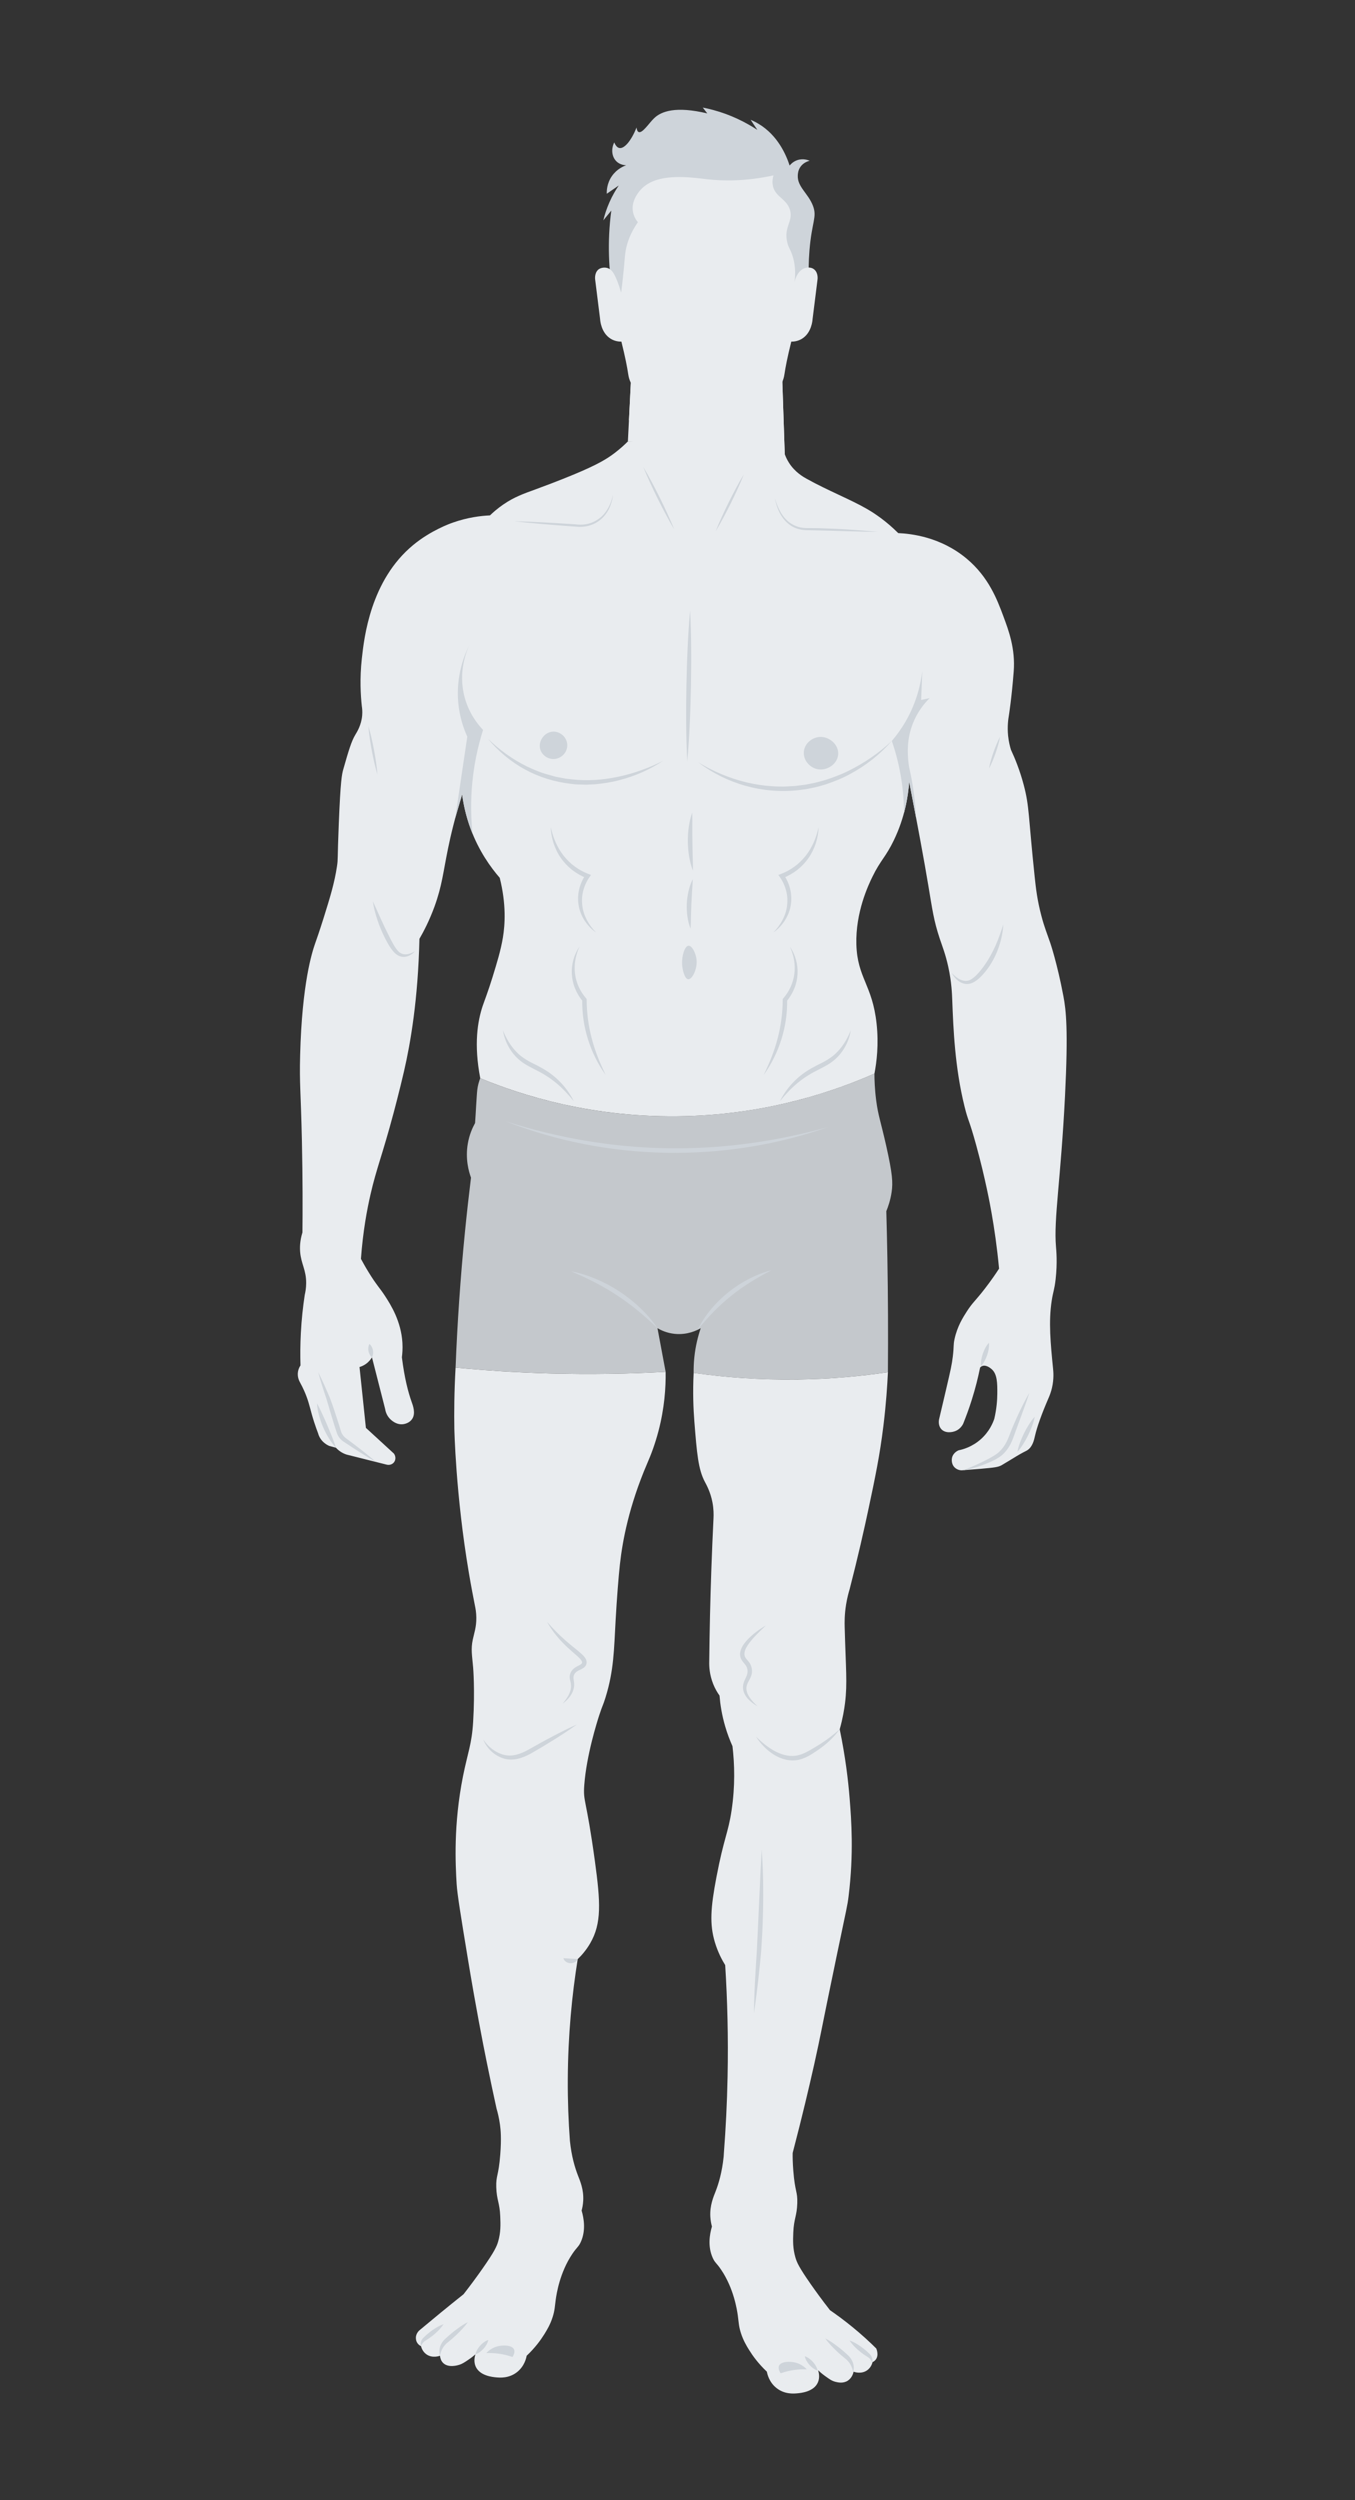 <?xml version="1.0" encoding="UTF-8"?>
<svg id="Layer_2" data-name="Layer 2" xmlns="http://www.w3.org/2000/svg" viewBox="0 0 2061.08 3801.64">
  <rect x="0" y="0" width="2061.08" height="3801.64" fill="#333333" stroke="none"/>
  <defs>
    <style>
      .cls-1 {
        fill: #ced4da;
      }

      .cls-2 {
        fill: none;
      }

      .cls-3 {
        fill: #c4c8cc;
      }

      .cls-4 {
        fill: #e9ecef;
      }
    </style>
  </defs>
  <g id="Layer_1-2" data-name="Layer 1">
    <g>
      <rect class="cls-2" width="2061.08" height="3801.64"/>
      <g>
        <path class="cls-1" d="m928.23,418.35c-1.85-18.5-2.73-39.52-1.62-62.55.61-12.63,1.75-24.52,3.24-35.59-4.04,4.94-8.09,9.89-12.13,14.83,1.9-7.9,4.79-17.31,9.3-27.5,4.53-10.24,9.57-18.74,14.16-25.48-6.07,4.18-12.13,8.36-18.2,12.54-.16-3.71-.17-15.28,7.68-26.69,7.73-11.22,18.3-15.36,21.84-16.58-2.38-.09-9.5-.66-14.96-6.07-6.86-6.78-8.31-18.38-3.24-28.71,2.86,6.74,5.99,8.14,7.68,8.49,7.5,1.57,18.04-10.68,26.29-31.14.29,2.64,1.03,5.98,3.24,6.88,5.67,2.31,15.75-13.64,23.46-21.03,10.93-10.48,32.76-18.74,80.89-7.28-2.29-2.97-4.58-5.93-6.88-8.9,5.12.99,10.38,2.19,15.77,3.64,27.23,7.32,49.66,18.81,67.27,30.33-3.42-5.12-6.83-10.25-10.25-15.37,4.06,1.7,8.2,3.77,12.34,6.27,29.12,17.62,41.69,47.03,46.98,63.29,1.58-1.95,5.23-5.92,11.32-8.09,9.19-3.27,17.21-.04,19.14.81-2.65.67-9.25,2.73-13.75,8.9-3.87,5.31-4.2,10.95-4.31,13.48-.78,17.5,16.06,27.26,23.19,46.38,6.38,17.13-1.8,23.61-5.39,67.41-1.51,18.43-1.39,33.52-1.08,43.14-23.9,23.42-75.36,66.45-149.91,76.3-32.19,4.25-85.64,11.32-122.14-23.46-20.23-19.27-27.21-43.73-29.93-58.24Z"/>
        <path class="cls-3" d="m730.47,1639.47c-.75,1.95-1.77,4.81-2.7,8.36-1.62,6.22-2.02,10.94-2.5,17.75-.85,12.08-1.3,21.17-1.82,29.7-.32,5.31-.61,9.64-.81,12.4-3.99,7.19-8.73,17.79-11.05,31.28-4.03,23.35,1.42,42.37,4.85,51.77-3.33,26.95-6.4,54.36-9.17,82.24-7.09,71.31-11.69,140.24-14.29,206.53,56.95,5.53,118.61,9.15,184.42,9.71,47.33.4,92.43-.83,135.08-3.24-4.13-22.11-8.27-44.22-12.4-66.33,5.25,3.06,14.36,7.43,26.42,8.63,19.24,1.9,33.85-5.47,39.36-8.63-4.08,12.03-7.9,26.92-9.71,44.22-.89,8.52-1.17,16.47-1.08,23.73,33.79,4.83,70.96,8.41,111.09,9.71,69.61,2.25,131.78-2.89,184.42-10.78.46-56.91.22-114.8-.81-173.64-.42-23.89-.96-47.62-1.62-71.18,2.73-6.57,6.25-16.58,8.09-29.12,2.08-14.16,1.39-27.3-8.09-69.56-8.82-39.33-12.33-46.23-15.37-69.56-2.27-17.46-2.68-31.85-2.7-40.98-61.14,26.94-171.7,66.14-314.32,64.97-126.54-1.04-225.99-33.44-285.32-57.96Z"/>
        <path class="cls-4" d="m955.07,671.25c-4.56,4.56-11.54,11.11-20.76,18.06-11.65,8.79-25.52,17.22-61.2,32.09-25.15,10.48-51.68,20.22-59.05,22.92-17.57,6.43-31.55,11.21-48.26,22.65-9.12,6.24-15.99,12.36-20.49,16.72-13.97.64-33.86,3.03-56.35,10.92-5.06,1.78-33.63,12.05-60.26,33.97-65.26,53.71-74.83,141.08-78.33,172.96-3.35,30.56-1.79,55.9,0,72.26.52,3.27,1.03,8.17.54,14.02-1.22,14.68-7.83,25.08-10.25,29.12-6.36,10.61-10.35,24.51-18.33,52.31-2.35,8.19-4.33,17.17-7.01,83.58-2.28,56.31-.96,52.44-2.7,64.17-3.84,25.99-10.74,48.08-20.49,79.27-6.21,19.88-11.07,33.41-12.94,38.83-4.56,13.19-19.8,60.18-22.65,169.32-1.18,45.29,1.02,53.21,2.7,130.5,1.28,58.93,1.14,107.13.81,139.13-3.91,12.66-4.07,22.78-3.51,29.66,1.51,18.29,9.3,27.34,9.17,47.45-.05,7.62-1.21,13.82-2.16,17.8-2.69,17.71-4.83,37.19-5.93,58.24-.91,17.43-1,33.84-.54,49.07-1.29,1.91-3.03,5.02-3.77,9.17-1.51,8.36,2.04,14.96,3.23,16.99,4.66,8.5,7.68,15.76,9.57,20.76,5.11,13.52,5.85,21.04,11.73,39.23,2.35,7.27,4.51,13.12,5.93,16.85.49,1.89,1.25,4.01,2.43,6.2,4.23,7.89,11.21,11.68,14.56,13.21,3.42.9,6.83,1.8,10.25,2.7,1.23,1.38,2.75,2.87,4.58,4.31,4.34,3.42,8.68,5.22,11.86,6.2,20.19,5.07,40.38,10.14,60.57,15.21,4.03,1.06,8.27-.12,10.88-3.07,3.23-3.66,3.45-9.44.27-13.75-14.2-13.03-28.4-26.06-42.6-39.1-3.24-30.83-6.47-61.65-9.71-92.48,2.49-.73,5.99-2.08,9.64-4.65,4.93-3.48,7.81-7.58,9.3-10.11,6.67,26.15,13.35,52.31,20.02,78.46.45,2.89,1.8,8.95,6.67,14.36,1.5,1.67,10.17,10.87,21.84,8.7,1.9-.36,8.77-1.93,12.64-7.81,5.66-8.6,1.07-20.63-.91-26.17-5.15-14.42-10.72-35.49-14.76-67.61.67-5.03,1.37-12.75.81-22.11-1.97-32.74-17.75-57.68-26.15-70.64-8.4-12.96-13.13-16.73-25.34-36.67-5.14-8.38-9.05-15.47-11.59-20.22,3.03-42.04,9.37-75.42,14.56-98.01,9.26-40.3,17.64-58.46,35.19-124.16,0,0,8.98-33.63,15.77-63.09,9.85-42.72,21.36-109.13,23.46-201.41,6.29-10.87,15.1-27.6,22.92-49.07,11.5-31.58,13.24-52.52,20.49-87.9,4.08-19.92,10.71-48.34,21.57-82.5,1.94,14.8,5.68,32.74,12.94,52.31,12.61,33.97,30.57,58.68,44.22,74.42,10.11,40.36,7.99,71.33,4.85,90.59-3.16,19.4-9.47,39.84-15.64,59.86-7.14,23.16-12.13,35.41-15.1,44.22-7.82,23.22-13.67,58.42-3.77,110.01,61.32,25.34,171.6,61.61,312.76,57.7,128.22-3.55,228.07-38.77,286.88-64.71,3.36-17.56,6.7-44.24,3.24-76.03-6.46-59.24-29.26-69.35-30.74-120.25-1.43-49.04,18.25-90.4,24.54-103.27,12.17-24.92,20.1-29.65,32.35-55,16.83-34.81,21.84-67.17,23.46-88.98,13.54,69.52,22.73,119.6,29.12,157.73,5.94,35.47,8.22,53.28,17.26,80.35,4.28,12.81,8.86,24.08,12.94,42.6,5.28,23.93,5.82,42.26,6.2,52.17,1.6,41.81,3.86,101.09,18.6,160.56,6.06,24.43,6.69,18.53,17.8,59.05,13.93,50.83,21.02,89.63,23.46,103.54,3.95,22.55,8.19,50.98,11.32,84.12-4.66,7.18-12,18.05-21.84,30.74-14.56,18.78-18.31,20.57-26.96,33.97-6.18,9.57-14.68,23.01-18.87,42.06-2.2,10.03-.64,9.92-2.7,26.96-1.44,11.94-3.13,19.65-10.25,50.15-4.53,19.39-8.26,35.19-10.78,45.84-.27,1.62-1.27,8.72,3.24,14.02,5.74,6.75,16.24,5.64,22.38,2.97,6.61-2.88,9.9-8.34,11.05-10.52,4.57-11.25,9.05-23.48,13.21-36.67,5.5-17.45,9.6-33.93,12.67-49.07.73-.81,1.88-1.84,3.51-2.43,5.74-2.07,12.17,3.27,13.75,4.58,8.93,7.42,9.01,21.77,8.9,37.48-.07,9.56-.97,22.75-4.58,38.29-2.07,6.15-7.44,19.4-20.49,31.01-13.28,11.81-27.35,15.56-33.7,16.85-.63.23-8.16,3.19-10.11,11.32-.14.59-1.96,8.79,3.91,14.69,4.14,4.16,9.39,4.45,10.65,4.48,9.47-.69,18.64-1.43,27.5-2.19,24.12-2.07,27.75-2.86,32.76-5.26.89-.42.42-.24,18.2-10.92,3.35-2.02,5.98-3.73,10.11-6.07,7.06-4,9.16-4.69,11.32-6.07,8.33-5.3,10.42-16.17,11.73-21.84,3.08-13.39,9.63-32.15,21.44-59.45,1.3-3.08,3.08-7.81,4.45-13.75,3.19-13.83,2.03-24.98,1.62-29.12-3.75-37.86-7.04-71.14-2.02-103.54,2.17-14.04,4.08-16.13,5.93-32.35,2.88-25.29.99-44.37.54-49.61-3.61-42.06,7.39-102,13.75-229.45,4.99-100.07,1.56-130.17-2.43-151.26-9.49-50.27-19.95-80.89-19.95-80.89-4.93-14.42-8.85-23.56-13.48-40.98-6.45-24.27-8.53-43.08-10.25-59.32-9.78-92.76-7.96-107.26-16.72-140.2-6-22.58-13.5-40.73-19.41-53.39-1.52-4.91-3.38-12.14-4.31-21.03-1.56-14.92.37-26.36,1.08-30.74,0,0,4.29-26.39,7.41-67.27,2.65-34.69-7.56-62.1-15.77-84.12-9.24-24.8-22.11-59.31-55.81-87.49-39.72-33.21-84.92-37.99-104.07-38.83-18.33-18.28-35.38-29.67-47.45-36.67-24.91-14.43-59.22-27.81-91.67-45.84-5.59-3.1-17.93-10.14-26.96-24.27-3.34-5.22-5.32-9.98-6.47-13.21-51.46-8.48-107.72-14.94-168.24-17.8-24.18-1.14-47.65-1.65-70.37-1.62Z"/>
        <path class="cls-4" d="m960.01,573.11c-1.65,32.71-3.29,65.43-4.94,98.14,79.54,6.47,159.08,12.94,238.62,19.41-1.5-44.67-3-89.34-4.5-134-76.39,5.48-152.79,10.96-229.18,16.45Z"/>
        <path class="cls-4" d="m960.01,573.11c-1.1,21.93-2.21,43.86-3.31,65.79,18.25,15.07,54.3,40.76,106.76,53.39,58.51,14.08,106.95,4.57,130.23-1.62-1.5-44.67-3-89.34-4.5-134-76.39,5.48-152.79,10.96-229.18,16.45Z"/>
        <path class="cls-4" d="m692.99,2079.5c-2.16,37.73-2.28,69.41-1.89,92.75,0,0,1.91,100.39,22.11,219.47,3.52,20.74,6.82,37.87,9.17,49.61.93,4.14,2.06,10.52,2.16,18.33.18,14.64-3.38,23.87-5.39,33.43-3.11,14.81-1.08,23.63.54,42.6,0,0,2.89,33.98,0,82.5-2.04,34.19-8.19,46.62-15.37,82.5-14.75,73.68-11.49,134.45-9.71,164.2.93,15.42,6.28,48.03,16.99,113.24,11.97,72.9,22.76,127.79,28.31,155.3,5.91,29.28,11.25,54.1,15.37,72.8,1.72,5.91,3.84,14.36,5.26,24.67,1.01,7.35,2.33,20.5.4,45.3-2.58,33.28-6.63,31.25-6.07,49.75.6,19.66,5.22,23.26,6.07,44.49.49,12.37.84,24.04-3.23,38.02-2.16,7.42-5.43,14.93-23.46,40.71-7.26,10.38-17.01,23.87-29.12,39.37-11.62,9.26-23.3,18.69-35.05,28.31-10.43,8.54-20.71,17.05-30.84,25.54-.79.58-6.37,4.8-6.64,11.94-.05,1.19-.15,5.57,2.97,9.44,1.7,2.11,3.67,3.23,4.85,3.77.46,1.94,2.15,7.91,7.82,12.13,9.17,6.82,20.24,2.73,21.03,2.43.3,3.07,1.3,7.41,4.58,10.79,8.06,8.28,22.89,3.57,24.8,2.97,4.6-1.46,7.89-3.68,14.02-7.82,4.53-3.06,8.07-5.95,10.51-8.09-1.16,3.64-2.87,11.01.27,18.33,6.19,14.44,25.94,16.21,31.55,16.72,5.25.47,19.19,1.72,31.55-8.09,11.27-8.95,13.93-21.32,14.56-24.81,13.01-12.27,21.56-24.18,26.96-32.89,3.96-6.39,8.86-14.4,12.54-25.88,3.43-10.7,3.3-16.6,4.72-26.69,1.21-8.59,6.07-41.01,25.34-69.56,7.26-10.75,9.43-10.38,12.94-18.33,7.54-17.06,4.72-34.9,1.08-47.45.93-3.4,2.07-8.53,2.43-14.83.97-17.32-4.79-30.17-8.09-38.69-4.53-11.7-9.75-28.95-12.16-52.57-2.17-29.36-3.38-60.56-3.21-93.43.34-67.61,6.44-128.97,15.1-182.8,5.2-4.98,12.47-12.86,18.87-23.86,17.77-30.5,15.82-62.47,7.28-124.97-13.32-97.49-18.09-89.48-16.18-115.67,3.35-45.85,20-97.81,22.65-105.96,5.64-17.35,5.63-14.25,9.71-27.5,12.74-41.38,12.76-71.36,15.37-118.09,1.79-32.07,4.45-65.8,6.47-84.12,4.04-36.69,14.04-89.23,41.25-152.88,6.27-14.21,12.42-30.84,17.39-49.75,9.17-34.89,11.28-66.02,10.92-90.19-54.93,3.09-114.25,4.26-177.41,2.45-50.05-1.43-97.5-4.59-142.1-8.92Z"/>
        <path class="cls-4" d="m1296.45,3538.3c-11.71-9.57-23.12-18.02-33.97-25.48-12.11-15.49-21.86-28.98-29.12-39.37-18.03-25.79-21.29-33.29-23.46-40.71-4.07-13.97-3.73-25.65-3.23-38.02.85-21.23,5.46-24.82,6.07-44.49.57-18.5-3.49-16.46-6.07-49.75-.86-11.09-1.07-19.83-.95-26.78h-104.62c-.13,1.9-.23,3.87-.37,5.76-2.4,23.63-7.62,40.87-12.16,52.57-3.3,8.52-9.06,21.37-8.09,38.69.35,6.3,1.5,11.43,2.43,14.83-3.65,12.55-6.47,30.4,1.08,47.45,3.52,7.95,5.68,7.58,12.94,18.33,19.27,28.55,24.14,60.98,25.34,69.56,1.42,10.09,1.29,15.99,4.72,26.69,3.68,11.48,8.58,19.5,12.54,25.88,5.4,8.72,13.95,20.62,26.96,32.89.63,3.49,3.29,15.86,14.56,24.81,12.35,9.81,26.29,8.56,31.55,8.09,5.6-.5,25.35-2.27,31.55-16.72,3.14-7.32,1.43-14.69.27-18.33,2.45,2.3,5.98,5.41,10.54,8.7,6.87,4.95,10.47,7.55,15.98,8.9,3.57.88,11.53,2.83,18.66-1.81,6.67-4.35,8.37-11.71,8.75-13.62.79.31,11.87,4.39,21.03-2.43,5.67-4.22,7.36-10.19,7.82-12.13,1.57-.72,3.38-1.89,4.85-3.77,5.31-6.82,1.01-16.54.81-16.99-10.66-10.56-22.76-21.62-36.4-32.76Z"/>
        <path class="cls-4" d="m1101.1,3273.7c2.84-36.88,4.82-75.59,5.63-115.98,1.21-60.14-.31-116.82-3.64-169.59-4.75-7.68-11.18-19.58-15.77-35.05-8.05-27.11-6.5-51.78,2.43-98.68,11.44-60.12,17.76-66.27,23.05-101.51,5.6-37.27,4.55-70.54,1.37-97.69-3.9-8.68-7.77-18.69-11.07-29.98-5.15-17.6-7.57-33.6-8.63-46.91-3.23-4.54-6.79-10.46-9.71-17.8-5.54-13.94-6.2-26.51-5.93-34.51.49-46.08,1.54-93,3.24-140.74.91-25.78,2-51.31,3.24-76.57.3-5.55.33-14.13-1.62-24.27-3.06-15.96-9.3-26.94-11.32-30.74-10.4-19.48-12.33-43.72-16.18-92.21-1.49-18.83-2.55-44-1.08-73.88,45.46,6.49,98.79,10.97,158.4,10.14,50.9-.72,96.94-5.18,137.11-11.21-.91,19.77-2.76,47.92-6.87,81.56-5.52,45.09-12.43,78.05-22.65,126.18-6.77,31.9-16.17,73.52-28.72,122.27-1.5,4.9-3.74,12.99-5.39,23.19-2.57,15.89-2.31,28.26-2.16,33.97,1.66,63.37,4.31,85.47.54,115.94-1.11,8.95-3.3,22.89-8.09,39.9,8.69,41.86,12.91,77.82,15.1,105.15,2.57,32.09,6.46,83.95-1.62,148.83-1.83,14.72-2.51,15.85-18.6,93.02-23.59,113.08-23.05,115.01-33.7,162.58-7.29,32.54-18.09,78.75-32.73,134.59-6.03,5.75-17.07,14.53-33.06,18.56-37.21,9.38-67.76-15.38-71.56-18.56Z"/>
        <path class="cls-4" d="m1207.44,436.14c1.14-14.46,7.92-25.82,17.15-28.51,1.39-.41,8.75-2.55,14.29,2.43,6.24,5.6,4.65,15.23,4.57,15.7-2.48,19.78-4.95,39.55-7.43,59.33-.1,1.91-1.39,20.8-16.01,29.93-6.43,4.01-12.82,4.5-16.39,4.45-6.01,24.01-8.83,39.17-10.29,48.94-.31,2.05-.85,5.84-2.67,10.52-4.23,10.85-11.8,17.33-18.3,22.24-21.8,16.5-54.01,32.47-58.7,34.78-3.99,2.04-8.97,4.13-14.87,5.66-9.77,2.54-18.31,2.55-24.39,2.02-5.61.46-14.32.58-24.39-2.02-6.91-1.78-11.8-4.16-14.86-5.66-4.69-2.31-36.9-18.28-58.7-34.78-6.5-4.92-14.07-11.4-18.3-22.24-1.82-4.67-2.36-8.47-2.67-10.52-1.46-9.77-4.28-24.93-10.29-48.94-3.57.05-9.96-.43-16.39-4.45-14.62-9.13-15.91-28.02-16.01-29.93-2.48-19.78-4.95-39.55-7.43-59.33-.08-.46-1.67-10.1,4.57-15.7,2.79-2.5,8.27-3.9,13.19-2.72,1.1.26,1.99.62,2.6.9,3.1,1.41,5.67,3.91,8.24,8.41,3.01,5.25,7.13,15.19,10.84,28.4,1.09-8.33,2.63-20.94,4.1-36.43,1.65-17.32,1.68-22.01,3.18-29.49,2.06-10.31,6.68-24.73,18.2-41.25-2.29-2.75-6.5-8.61-7.68-16.99-1.77-12.49,4.39-22.03,7-26.07,6.43-9.95,15.01-14.82,18.2-16.57,26.17-14.44,69.54-7.79,87.02-5.77,24.41,2.81,58.71,3.55,101.73-5.78-.89,2.94-1.91,7.57-1.35,13.08,2,19.54,21.03,21.36,26.42,39.37,5.3,17.68-10.09,25.82-3.95,50.19,2,7.93,4.05,8.74,7.18,17.75,6.27,18.03,5.02,34.78,2.85,46.4l-.28,2.67Z"/>
        <path class="cls-1" d="m692.38,1244.2c6.14-41.34,12.27-82.68,18.41-124.02-5.55-12.24-11.76-29.88-13.75-51.77-3.75-41.34,9.77-73.55,17.26-88.44-4.43,9.48-17.98,41.58-7.55,80.35,6.69,24.87,20.27,41.44,28.04,49.61-7.64,24.1-15,55.41-17.36,92.4-1.57,24.6-.61,46.69,1.4,65.51-3.64-8.89-7.26-19.25-10.28-30.96-2.69-10.43-4.44-20.12-5.58-28.8-3.53,12.04-7.06,24.09-10.59,36.13Z"/>
        <path class="cls-1" d="m1375.08,1235.92c-.07-16.27-1.32-35.56-5.06-56.97-3.5-20.08-8.43-37.64-13.48-52.31,6.94-8.09,14.25-17.93,21.03-29.66,16.89-29.22,22.99-57.25,25.34-76.57-.58,14.65-1.17,29.3-1.75,43.95,4.31-.94,8.63-1.89,12.94-2.83-8.43,8.39-18.61,21.01-25.48,38.42-9.66,24.47-7.98,46.18-7.01,57.16.91,10.27,2.27,12.67,5.12,28.04,2.71,14.6,5.53,34.14,6.62,57.82-3.47-18.02-6.93-36.03-10.4-54.05-.53,7.43-1.45,15.54-2.92,24.21-1.4,8.26-3.12,15.87-4.96,22.78Z"/>
        <path class="cls-1" d="m841.42,1112.49c-13.02.38-22.91,14.08-19.82,26.29,2.28,9.02,11.28,15.77,21.03,15.37,10.9-.45,20.56-9.74,20.22-21.44-.34-11.84-10.77-20.53-21.43-20.22Z"/>
        <path class="cls-1" d="m1247.07,1120.58c-11.23.59-22.82,9.13-24.27,21.84-1.5,13.21,8.69,24.54,20.22,27.1,14.58,3.24,31.07-7.59,31.95-22.65.86-14.66-13.45-27.05-27.91-26.29Z"/>
        <path class="cls-1" d="m742.33,1123.41c17.42,16.95,37.2,31.16,58.65,41.8,10.79,5.16,21.86,9.82,33.41,12.85l8.61,2.42c2.85.91,5.83,1.22,8.74,1.86l8.78,1.69c2.95.39,5.93.65,8.89.99,23.7,2.73,47.84,1.08,71.28-3.99,11.74-2.48,23.35-5.74,34.68-9.87,11.4-3.95,22.51-8.8,33.34-14.33-20.3,13.36-42.97,23.49-66.77,29.47-11.85,3.3-24.08,4.95-36.33,6.22l-9.23.44-4.62.21-4.63-.13-9.25-.27c-3.09-.05-6.14-.57-9.22-.85-24.5-2.83-48.6-10.06-70.18-21.93-10.83-5.84-20.95-12.9-30.42-20.65-9.3-7.96-18.11-16.47-25.74-25.94Z"/>
        <path class="cls-1" d="m1061.84,1159c22.98,14.09,47.96,24.47,73.81,30.72,12.96,3.02,26.12,5.09,39.36,5.83,3.31.2,6.62.44,9.93.41,3.31-.02,6.63.22,9.94-.02l9.92-.54,4.96-.28,4.92-.65,9.86-1.23c3.27-.49,6.5-1.26,9.76-1.87,6.55-1.08,12.87-3.12,19.3-4.78,12.66-3.93,25.16-8.56,37.08-14.5,23.85-11.79,46.22-26.97,65.85-45.45-17.69,20.37-39.39,37.41-63.37,50.28-11.9,6.67-24.71,11.56-37.62,15.97-6.57,1.86-13.1,3.94-19.84,5.14-3.35.66-6.68,1.47-10.06,2.01l-10.17,1.34c-27.17,3.16-54.93.91-81.18-6.42-26.26-7.29-51-19.63-72.46-35.95Z"/>
        <path class="cls-1" d="m1049.71,928.2c.98,19.17,1.53,38.33,1.62,57.48.2,19.15-.02,38.3-.31,57.44-.42,19.14-.93,38.28-1.84,57.42-.81,19.14-2.08,38.26-3.79,57.38-.99-19.17-1.54-38.33-1.63-57.48-.19-19.15.02-38.3.32-57.44.43-19.14.94-38.28,1.85-57.42.82-19.14,2.08-38.26,3.78-57.38Z"/>
        <path class="cls-1" d="m1047.28,1438.06c-5.81.39-10.24,15.33-9.77,27.43.37,9.61,4.05,23.19,9.36,23.55,5.98.41,14.48-15.88,12.55-30.76-1.23-9.5-6.99-20.57-12.13-20.22Z"/>
        <path class="cls-1" d="m781.97,792.58c14.7.3,29.38.97,44.06,1.71,14.68.73,29.34,1.76,44.01,2.63l5.49.41c1.87.21,3.58.4,5.38.46,3.55.13,7.12-.11,10.63-.71,3.5-.64,6.92-1.64,10.19-3.04,1.64-.69,3.21-1.52,4.74-2.43,1.6-.8,3.04-1.83,4.5-2.86,5.85-4.12,10.45-9.86,14.03-16.13,3.56-6.31,6.07-13.27,7.42-20.49-.57,7.35-2.77,14.53-5.91,21.28-3.37,6.62-7.93,12.82-13.92,17.46-5.9,4.74-13.03,7.9-20.48,9.32-3.72.7-7.52,1-11.3.92-1.87-.03-3.83-.22-5.6-.4l-5.49-.34c-14.63-1.15-29.28-2.14-43.9-3.43-14.62-1.29-29.24-2.63-43.84-4.36Z"/>
        <path class="cls-1" d="m1335.24,808.76c-15.17-.11-30.32-.56-45.46-.97-15.15-.4-30.28-1.03-45.41-1.23l-11.34-.26c-3.74-.08-7.62,0-11.52-.51-7.75-.92-15.41-3.79-21.53-8.69-6.2-4.8-10.9-11.18-14.37-18-3.37-6.9-5.65-14.24-7-21.7,2.12,7.27,4.71,14.43,8.5,20.9,3.68,6.5,8.45,12.41,14.47,16.66,5.98,4.26,12.97,6.97,20.29,7.7,3.63.42,7.36.3,11.19.33l11.39.11c15.17.49,30.32,1.07,45.46,2.04,15.13.97,30.25,2.09,45.34,3.63Z"/>
        <path class="cls-1" d="m978.52,710.08c4.55,7.57,8.76,15.31,12.92,23.07,4.19,7.74,8.14,15.61,12.09,23.48,3.87,7.9,7.74,15.81,11.37,23.84l5.43,12.05c1.7,4.07,3.5,8.09,5.1,12.21-2.31-3.77-4.41-7.64-6.63-11.45l-6.3-11.61c-4.19-7.75-8.14-15.61-12.09-23.48-3.87-7.91-7.74-15.81-11.37-23.84-3.66-8.01-7.27-16.05-10.54-24.25Z"/>
        <path class="cls-1" d="m1088.53,807.95c2.93-7.53,6.2-14.89,9.53-22.23,3.29-7.35,6.82-14.59,10.35-21.82,3.61-7.19,7.22-14.39,11.08-21.46l5.79-10.6c2.04-3.48,3.98-7.01,6.12-10.44-1.43,3.78-3.07,7.46-4.59,11.2l-4.92,11.03c-3.29,7.35-6.82,14.58-10.36,21.81-3.61,7.19-7.23,14.39-11.08,21.46-3.82,7.09-7.7,14.15-11.91,21.05Z"/>
        <path class="cls-1" d="m560.34,1104c3.64,12.02,6.24,24.23,8.58,36.49,2.24,12.28,4.23,24.6,5.17,37.12-3.64-12.02-6.24-24.23-8.58-36.49-2.24-12.28-4.22-24.6-5.17-37.12Z"/>
        <path class="cls-1" d="m1521.28,1120.18c-1.54,8.54-4.08,16.73-6.85,24.84-2.88,8.07-6,16.06-10.13,23.69,1.53-8.55,4.07-16.74,6.85-24.84,2.89-8.07,6.01-16.06,10.13-23.69Z"/>
        <path class="cls-1" d="m739.64,3578.07c2.91-.13,5.97-.14,9.17,0,12.04.52,22.43,3.04,30.74,5.93,4.14-6.59,2.85-10.31,2.43-11.32-2.96-7-16.92-7-25.34-4.85-8.5,2.17-14.15,7.25-16.99,10.25Z"/>
        <path class="cls-1" d="m1227.26,3602.84c-2.91-.13-5.97-.14-9.17,0-12.04.52-22.43,3.04-30.74,5.93-4.14-6.59-2.85-10.31-2.43-11.32,2.96-7,16.92-7,25.34-4.85,8.5,2.17,14.15,7.25,16.99,10.25Z"/>
        <g>
          <path class="cls-1" d="m572.07,2223.09c-12.4-6.98-24.38-14.5-36.22-22.22-2.97-1.92-5.93-3.84-8.85-5.83-1.53-1.02-2.8-1.91-4.51-2.96-1.67-1.11-3.21-2.42-4.59-3.9-2.77-2.95-4.78-6.6-5.92-10.48l-3.26-10.06-6.19-20.22c-2.01-6.76-3.83-13.59-5.98-20.31-4.53-13.36-8.83-26.82-12.52-40.6,6.36,12.68,12.11,25.69,17.63,38.8,5.13,13.25,9.31,26.84,13.71,40.36l3.13,10.19c.79,2.93,2.3,5.63,4.26,7.94.99,1.15,2.11,2.2,3.34,3.12,1.27.86,2.86,2.06,4.23,3.07,2.86,2.09,5.69,4.25,8.51,6.41,11.3,8.59,22.47,17.38,33.21,26.71Z"/>
          <path class="cls-1" d="m565.8,2063.93c-1.74-1.42-2.77-2.98-3.64-4.57-.82-1.6-1.37-3.24-1.7-4.93-.33-1.69-.41-3.42-.23-5.21.22-1.79.61-3.62,1.72-5.58,1.75,1.42,2.78,2.98,3.64,4.56.82,1.6,1.37,3.24,1.69,4.93s.4,3.43.22,5.21c-.23,1.79-.61,3.62-1.72,5.58Z"/>
          <path class="cls-1" d="m511,2201.37c-4.3-4.59-7.89-9.68-11.11-14.98-3.22-5.3-6.07-10.81-8.5-16.51-2.46-5.68-4.46-11.56-6.09-17.54-1.61-5.98-2.81-12.09-3.15-18.38,3.12,5.46,5.73,11,8.26,16.54,2.54,5.54,5,11.07,7.37,16.65,2.39,5.57,4.68,11.17,6.95,16.83,2.26,5.66,4.47,11.37,6.28,17.39Z"/>
          <path class="cls-1" d="m1465.48,2235.57c12.86-5.11,25.4-10.58,37.43-16.96,5.92-3.27,12.05-6.44,16.6-10.68,4.76-4.36,8.64-9.61,11.55-15.45,1.51-2.9,2.79-5.92,3.99-9.08,1.22-3.2,2.44-6.47,3.75-9.66,2.66-6.38,5.29-12.77,8.22-19.02,5.73-12.56,11.88-24.92,18.75-36.93-4.22,13.18-8.98,26.11-13.74,39l-7.09,19.32-3.53,9.67c-1.19,3.29-2.54,6.64-4.17,9.87-3.35,6.42-7.81,12.42-13.37,17.19-5.86,4.83-12.23,7.83-18.61,10.64-12.77,5.6-26.13,9.75-39.77,12.09Z"/>
          <path class="cls-1" d="m1547.57,2207.7c.9-5.08,2.42-9.87,4.15-14.54,1.73-4.67,3.68-9.24,5.88-13.69,2.17-4.46,4.61-8.78,7.26-13.01,2.65-4.22,5.52-8.34,9.01-12.15-.89,5.09-2.41,9.87-4.14,14.54-1.74,4.67-3.68,9.24-5.89,13.68-2.19,4.45-4.62,8.78-7.26,13.01-2.65,4.22-5.51,8.34-9,12.15Z"/>
          <path class="cls-1" d="m1492.16,2077.34c-.36-3.43-.03-6.63.46-9.78.53-3.13,1.32-6.17,2.32-9.14s2.24-5.86,3.74-8.66c1.53-2.79,3.23-5.52,5.62-8.02.37,3.44.04,6.64-.45,9.78-.53,3.13-1.32,6.17-2.33,9.14-1.01,2.96-2.25,5.85-3.74,8.66-1.54,2.79-3.23,5.52-5.61,8.02Z"/>
          <path class="cls-1" d="m1447.67,1479.32c3.86,4.24,8.19,8.07,13.12,10.29,4.88,2.24,10.27,2.65,14.68.5,4.49-2.25,8.62-5.9,12.24-10.01,3.69-4.07,7.16-8.48,10.29-13.08,6.44-9.11,11.73-19.01,16.34-29.28,4.61-10.29,8.25-21.04,11.8-32.02-.7,11.51-2.95,22.98-6.75,33.99-3.72,11.04-9.01,21.61-15.69,31.28-3.42,4.78-7.06,9.38-11.23,13.63-4.22,4.15-8.89,8.25-14.98,10.5-3.03,1.07-6.53,1.53-9.67.88-3.16-.54-6.11-1.77-8.67-3.43-5.09-3.41-8.84-8.13-11.47-13.25Z"/>
          <path class="cls-1" d="m631.25,1446.42c-3.32,3.62-7.54,6.69-12.71,8.07-2.59.61-5.38.76-8.13.18-2.77-.55-5.34-1.92-7.52-3.55-4.4-3.32-7.33-7.64-10.13-11.8-2.69-4.25-4.99-8.64-7.27-13.01-4.37-8.84-8.26-17.93-11.36-27.28-3.15-9.33-5.62-18.89-7.06-28.65,4.21,8.92,8.07,17.84,12.1,26.66,4.07,8.79,8.13,17.56,12.52,26.15,2.11,4.34,4.33,8.61,6.67,12.72,2.31,4.11,4.89,8.04,7.97,11.04,3.06,2.96,7.11,4.54,11.64,4.18,4.5-.28,9.01-2.28,13.27-4.72Z"/>
          <path class="cls-1" d="m837.78,1257.68c1.7,8.01,4.11,15.77,7.37,23.11,3.29,7.31,7.3,14.25,12.22,20.44,4.98,6.12,10.52,11.78,16.91,16.36,6.3,4.67,13.25,8.46,20.57,11.27l4.11,1.58-2.51,3.61c-4.3,6.18-7.46,13.18-9.32,20.48-1.98,7.29-2.28,14.96-1.42,22.5,1.8,15.14,9.68,29.47,20.83,40.8-6.61-4.53-12.22-10.52-16.81-17.24-4.46-6.81-7.87-14.51-9.33-22.71-1.6-8.16-1.45-16.69.37-24.87,1.82-8.18,5.31-15.92,9.97-22.88l1.6,5.19c-7.87-3.11-15.34-7.29-22.04-12.48-6.64-5.26-12.54-11.46-17.31-18.39-4.86-6.89-8.4-14.58-11.04-22.45-2.46-7.94-4.01-16.12-4.16-24.33Z"/>
          <path class="cls-1" d="m881.46,1439.41c-3.05,6.58-5.15,13.47-6.35,20.46-1.15,7-1.33,14.07-.43,20.99.83,6.93,2.87,13.63,5.69,19.93,2.84,6.31,6.71,12.1,11.19,17.31l.81.94v1.28c.07,19.74,2.64,39.43,7.7,58.55,2.47,9.58,5.54,19.03,9.15,28.3,3.57,9.3,7.73,18.39,12.14,27.44-5.92-8.14-11.1-16.84-15.61-25.91-4.56-9.04-8.28-18.52-11.37-28.2-2.99-9.71-5.37-19.65-6.78-29.75-1.51-10.08-2.12-20.29-1.97-30.48l.82,2.22c-4.94-5.75-8.82-12.33-11.68-19.3-2.9-6.96-4.48-14.43-4.96-21.89-.83-14.97,3.43-29.94,11.64-41.89Z"/>
          <path class="cls-1" d="m1245.17,1257.68c-.15,8.2-1.7,16.39-4.16,24.33-2.64,7.87-6.19,15.56-11.04,22.45-4.77,6.94-10.67,13.14-17.31,18.39-6.7,5.19-14.17,9.37-22.04,12.48l1.6-5.19c4.66,6.96,8.15,14.7,9.97,22.88,1.82,8.17,1.97,16.7.37,24.87-1.46,8.2-4.87,15.9-9.33,22.71-4.6,6.73-10.21,12.72-16.82,17.24,11.15-11.33,19.02-25.66,20.83-40.8.86-7.54.56-15.21-1.42-22.5-1.86-7.3-5.03-14.29-9.33-20.48l-2.51-3.61,4.11-1.58c7.33-2.82,14.27-6.6,20.57-11.27,6.39-4.57,11.93-10.24,16.91-16.36,4.92-6.19,8.93-13.13,12.22-20.44,3.26-7.34,5.67-15.1,7.37-23.11Z"/>
          <path class="cls-1" d="m1201.49,1439.41c8.21,11.96,12.47,26.92,11.64,41.89-.48,7.46-2.06,14.93-4.96,21.89-2.86,6.97-6.74,13.56-11.68,19.3l.82-2.22c.15,10.19-.46,20.4-1.97,30.48-1.41,10.1-3.79,20.04-6.78,29.75-3.09,9.69-6.81,19.16-11.37,28.2-4.51,9.06-9.69,17.76-15.61,25.91,4.41-9.05,8.56-18.14,12.14-27.44,3.61-9.28,6.68-18.73,9.15-28.3,5.07-19.13,7.64-38.82,7.7-58.55v-1.28s.82-.94.82-.94c4.48-5.21,8.35-11.01,11.19-17.31,2.82-6.3,4.86-13,5.69-19.93.89-6.92.72-13.99-.43-20.99-1.2-6.98-3.3-13.88-6.35-20.46Z"/>
          <path class="cls-1" d="m1052.94,1235.58c.27,7.54.17,14.91.15,22.26.02,7.35-.05,14.66.11,21.96.03,7.31.27,14.61.44,21.96.2,7.35.47,14.71.38,22.26-2.76-7.03-4.55-14.34-5.78-21.73-1.28-7.4-1.83-14.9-1.98-22.4-.03-7.5.35-15.01,1.45-22.44,1.05-7.42,2.67-14.78,5.24-21.87Z"/>
          <path class="cls-1" d="m1053.75,1336.95c-.17,6.48-.68,12.74-1.09,18.98-.42,6.23-.75,12.43-1.02,18.62-.25,6.19-.48,12.39-.6,18.63-.12,6.25-.16,12.53-.54,19-2.48-5.99-3.97-12.29-4.88-18.66-.91-6.37-1.23-12.83-.93-19.27.27-6.44,1.17-12.85,2.61-19.11,1.44-6.27,3.48-12.41,6.43-18.18Z"/>
          <path class="cls-1" d="m872.83,1674.52c-8.27-10.19-17.09-19.68-26.97-27.83-9.88-8.19-20.68-14.8-32.31-20.49-5.75-3.01-11.75-5.92-17.38-9.74-5.59-3.84-10.82-8.39-15.03-13.69-8.61-10.45-14.08-23.14-16.16-36.1,4.87,12.18,11.46,23.4,20.22,32.5,8.65,9.31,19.68,15.1,31.51,20.83,5.82,3.01,11.71,6.23,17.24,10.01,5.49,3.83,10.78,7.95,15.52,12.65,9.6,9.26,17.51,20.11,23.37,31.86Z"/>
          <path class="cls-1" d="m1186.29,1674.52c5.85-11.75,13.77-22.6,23.37-31.86,4.74-4.7,10.03-8.82,15.52-12.65,5.52-3.78,11.42-6.99,17.24-10.01,11.83-5.74,22.85-11.52,31.51-20.83,8.76-9.1,15.34-20.32,20.22-32.5-2.07,12.96-7.55,25.64-16.16,36.1-4.21,5.3-9.44,9.84-15.03,13.69-5.64,3.82-11.64,6.73-17.38,9.74-11.62,5.69-22.42,12.3-32.31,20.49-9.88,8.15-18.7,17.65-26.97,27.83Z"/>
          <path class="cls-1" d="m735.06,2644.9c7.54,11.68,18.82,20.23,31.56,23.48,12.6,3.29,25.55-1.37,37.22-7.89,5.94-3.21,11.97-6.76,18.01-10.08,6.09-3.28,12.11-6.67,18.26-9.83,12.24-6.45,24.6-12.69,37.3-18.32-11.26,8.14-22.86,15.69-34.59,23.02-11.76,7.37-23.49,14.39-35.68,21.33-6.23,3.31-12.87,6.31-20.06,7.91-7.16,1.52-14.98,1.51-22.01-.95-13.89-4.59-25.12-15.65-30.02-28.65Z"/>
          <path class="cls-1" d="m832.12,2466.14c8.88,10.23,18.25,19.76,28.26,28.54,5.04,4.35,10.14,8.62,15.42,12.79,2.63,2.1,5.23,4.29,7.83,6.59,2.57,2.36,5.27,4.69,7.39,8.5.99,1.96,1.68,4.58,1.1,7.19-.51,2.58-2.31,4.8-4.03,6.05-3.52,2.52-6.63,3.48-9.22,5.02-2.57,1.46-4.49,3.22-5.55,5.69-1.2,2.51-1.23,4.84-.63,8.18.6,3.32,1.01,7.22.38,10.81-.57,3.63-1.85,7.05-3.56,10.14-3.53,6.15-8.49,11.05-13.93,15.07,4.39-5.13,8.47-10.54,10.85-16.55,1.2-2.98,1.98-6.06,2.11-9.14.16-3.12-.29-5.99-1.16-9.24-.4-1.65-.86-3.52-.88-5.6,0-2.08.42-4.16,1.2-6.01.67-1.92,1.88-3.67,3.21-5.23,1.39-1.51,2.97-2.73,4.57-3.76,3.16-1.97,6.54-3.21,8.44-4.73,1.8-1.49,1.85-2.61.93-4.69-1.1-2.14-3.43-4.51-5.79-6.68-2.39-2.21-4.96-4.35-7.49-6.58-5.04-4.47-10.19-8.97-14.91-13.89-9.55-9.74-18.02-20.58-24.54-32.46Z"/>
          <path class="cls-1" d="m723.19,3579.95c.55-2.79,1.64-5.09,2.86-7.28,1.25-2.16,2.7-4.14,4.33-5.96,1.63-1.82,3.43-3.49,5.44-4.96,2.04-1.45,4.21-2.79,6.92-3.64-.54,2.79-1.63,5.1-2.85,7.28-1.25,2.16-2.7,4.14-4.34,5.95-1.63,1.82-3.44,3.48-5.45,4.96-2.04,1.45-4.21,2.79-6.91,3.64Z"/>
          <path class="cls-1" d="m669.27,3582.11c-1.89-5.64-1.09-12.3,1.88-17.86,1.41-2.82,3.49-5.34,5.71-7.49,2.08-1.99,4.23-3.89,6.39-5.79,4.33-3.78,8.86-7.33,13.54-10.72,4.68-3.38,9.52-6.57,14.81-9.23-3.39,4.85-7.23,9.18-11.24,13.31-4,4.14-8.16,8.1-12.51,11.84-2.18,1.86-4.37,3.71-6.63,5.49-2.13,1.58-3.84,3.46-5.51,5.49-3.2,4.12-5.41,9.14-6.44,14.97Z"/>
          <path class="cls-1" d="m640.42,3567.55c-1.45-4.15.08-9.38,3.58-12.77,2.9-2.93,5.97-5.65,9.19-8.19,3.22-2.54,6.59-4.89,10.12-7.02,3.56-2.1,7.23-4.07,11.35-5.45-2.32,3.68-5.08,6.78-7.96,9.74-2.9,2.93-5.96,5.65-9.18,8.17-3.22,2.53-6.58,4.87-10.11,7-2.96,1.66-5.45,4.46-6.99,8.52Z"/>
          <path class="cls-1" d="m1243.71,3604.72c-2.71-.85-4.87-2.19-6.92-3.64-2.01-1.48-3.81-3.14-5.45-4.96-1.63-1.82-3.08-3.79-4.33-5.95-1.22-2.19-2.31-4.49-2.85-7.28,2.71.85,4.89,2.19,6.92,3.64,2.01,1.48,3.82,3.14,5.44,4.96,1.63,1.82,3.08,3.8,4.33,5.96,1.22,2.19,2.31,4.49,2.86,7.28Z"/>
          <path class="cls-1" d="m1297.64,3606.88c-1.03-5.83-3.24-10.84-6.44-14.97-1.68-2.02-3.38-3.91-5.51-5.49-2.26-1.77-4.45-3.62-6.63-5.49-4.35-3.74-8.5-7.7-12.51-11.84-4-4.14-7.84-8.46-11.24-13.31,5.29,2.66,10.13,5.86,14.81,9.24,4.68,3.38,9.21,6.94,13.54,10.71,2.16,1.9,4.31,3.8,6.39,5.79,2.23,2.15,4.3,4.68,5.71,7.49,2.97,5.57,3.77,12.22,1.88,17.86Z"/>
          <path class="cls-1" d="m1326.49,3592.32c-1.54-4.06-4.03-6.86-6.99-8.52-3.53-2.13-6.9-4.48-10.11-7-3.22-2.53-6.29-5.24-9.18-8.17-2.87-2.96-5.64-6.06-7.96-9.74,4.12,1.39,7.79,3.35,11.35,5.45,3.54,2.14,6.9,4.48,10.12,7.02,3.22,2.54,6.29,5.26,9.19,8.19,3.51,3.39,5.03,8.62,3.58,12.77Z"/>
          <path class="cls-1" d="m878.77,2978.96c-.96,2.24-2.72,3.78-4.71,4.85-2.01,1.05-4.34,1.52-6.65,1.4-4.6-.26-9.21-2.99-10.49-7.66,2.42.08,4.27.3,6.02.4l4.87.32,4.92.25c1.78.12,3.65.16,6.05.43Z"/>
          <path class="cls-1" d="m1158.63,2812.34c1.48,20.78,2.26,41.61,2.29,62.43.14,20.83-.43,41.65-1.34,62.46-.56,10.4-1.14,20.79-1.88,31.18-.98,10.37-1.94,20.74-3.11,31.09-2.16,20.71-4.77,41.38-7.82,61.97.36-20.86,1.16-41.64,2.42-62.38.51-10.38,1.36-20.72,1.94-31.09l1.51-31.11,2.88-62.23c.89-20.76,1.91-41.52,3.11-62.33Z"/>
          <path class="cls-1" d="m1150.01,2640.85c9.14,8.88,18.97,16.91,29.88,22.58,10.86,5.57,23.03,8.39,34.44,5.51,5.71-1.33,11.2-3.97,16.59-7,5.4-2.96,10.85-6.43,16.17-9.64,10.58-6.68,20.56-14.37,30.18-22.77-7.49,10.37-16.77,19.5-27.1,27.24-5.2,3.91-10.4,7.37-15.94,10.86-5.56,3.35-11.6,6.38-18.26,8.06-6.67,1.63-13.75,1.51-20.35.1-6.61-1.5-12.83-4.14-18.41-7.66-11.17-7-20.26-16.56-27.21-27.28Z"/>
          <path class="cls-1" d="m1165.11,2471.53c-8.99,8.68-18.17,17.17-25.43,26.8-3.48,4.8-6.73,10.02-7.26,15.15-.29,2.53.13,4.82,1.36,6.9,1.19,2.12,3.4,4.17,5.54,6.97,4.44,5.74,5.78,13.95,3.37,20.75-1.15,3.4-2.88,6.2-4.25,8.84-1.38,2.64-2.43,5.13-2.88,7.78-.86,5.33,1.11,11.01,4.42,15.97,3.26,5.05,7.66,9.46,12.19,13.78-5.45-3.09-10.59-6.86-14.91-11.72-2.12-2.46-3.98-5.23-5.34-8.36-1.34-3.14-1.98-6.69-1.75-10.23.23-3.56,1.42-6.98,2.8-9.9,1.36-2.94,2.75-5.58,3.45-8.14.76-2.55.94-5.07.45-7.67-.44-2.59-1.45-4.79-3.12-6.95-1.55-2.21-3.98-4.44-5.87-7.78-1.9-3.31-2.62-7.49-1.96-11.11,1.33-7.32,5.34-12.86,9.56-17.68,8.6-9.62,18.89-16.99,29.63-23.4Z"/>
        </g>
        <path class="cls-1" d="m1000.1,2019.64c-9.7-9.22-19.45-18.16-29.66-26.52-10.21-8.34-20.77-16.2-31.78-23.37-10.93-7.29-22.37-13.81-34.05-19.92-11.72-6.06-23.78-11.48-36.09-16.75,13.15,2.49,26.01,6.59,38.39,11.84,12.4,5.22,24.29,11.65,35.57,19.03,11.21,7.46,21.87,15.78,31.55,25.13,9.72,9.29,18.57,19.47,26.07,30.56Z"/>
        <path class="cls-1" d="m1061.11,2022.12c5.41-11.08,12.31-21.43,20.21-30.98,7.86-9.6,16.84-18.26,26.49-26.09,9.7-7.77,20.14-14.59,31.15-20.28,11.02-5.65,22.55-10.29,34.51-13.3-10.92,5.71-21.54,11.62-31.83,18.01-10.21,6.5-20.15,13.35-29.49,20.98-9.44,7.49-18.34,15.65-26.82,24.28-8.46,8.66-16.4,17.86-24.23,27.37Z"/>
        <path class="cls-1" d="m769.03,1704.99c39.63,12.64,80.03,22.49,120.86,29.48,40.85,6.9,82.17,10.81,123.56,11.52,41.38.72,82.82-1.62,123.89-7.09,41.07-5.48,81.79-13.87,121.87-25.01-39.27,13.72-79.86,23.95-121.09,30.37-41.21,6.62-83.04,9.28-124.79,8.67-41.75-.85-83.45-5.1-124.4-13.15-40.96-7.94-81.16-19.62-119.89-34.79Z"/>
      </g>
    </g>
  </g>
</svg>